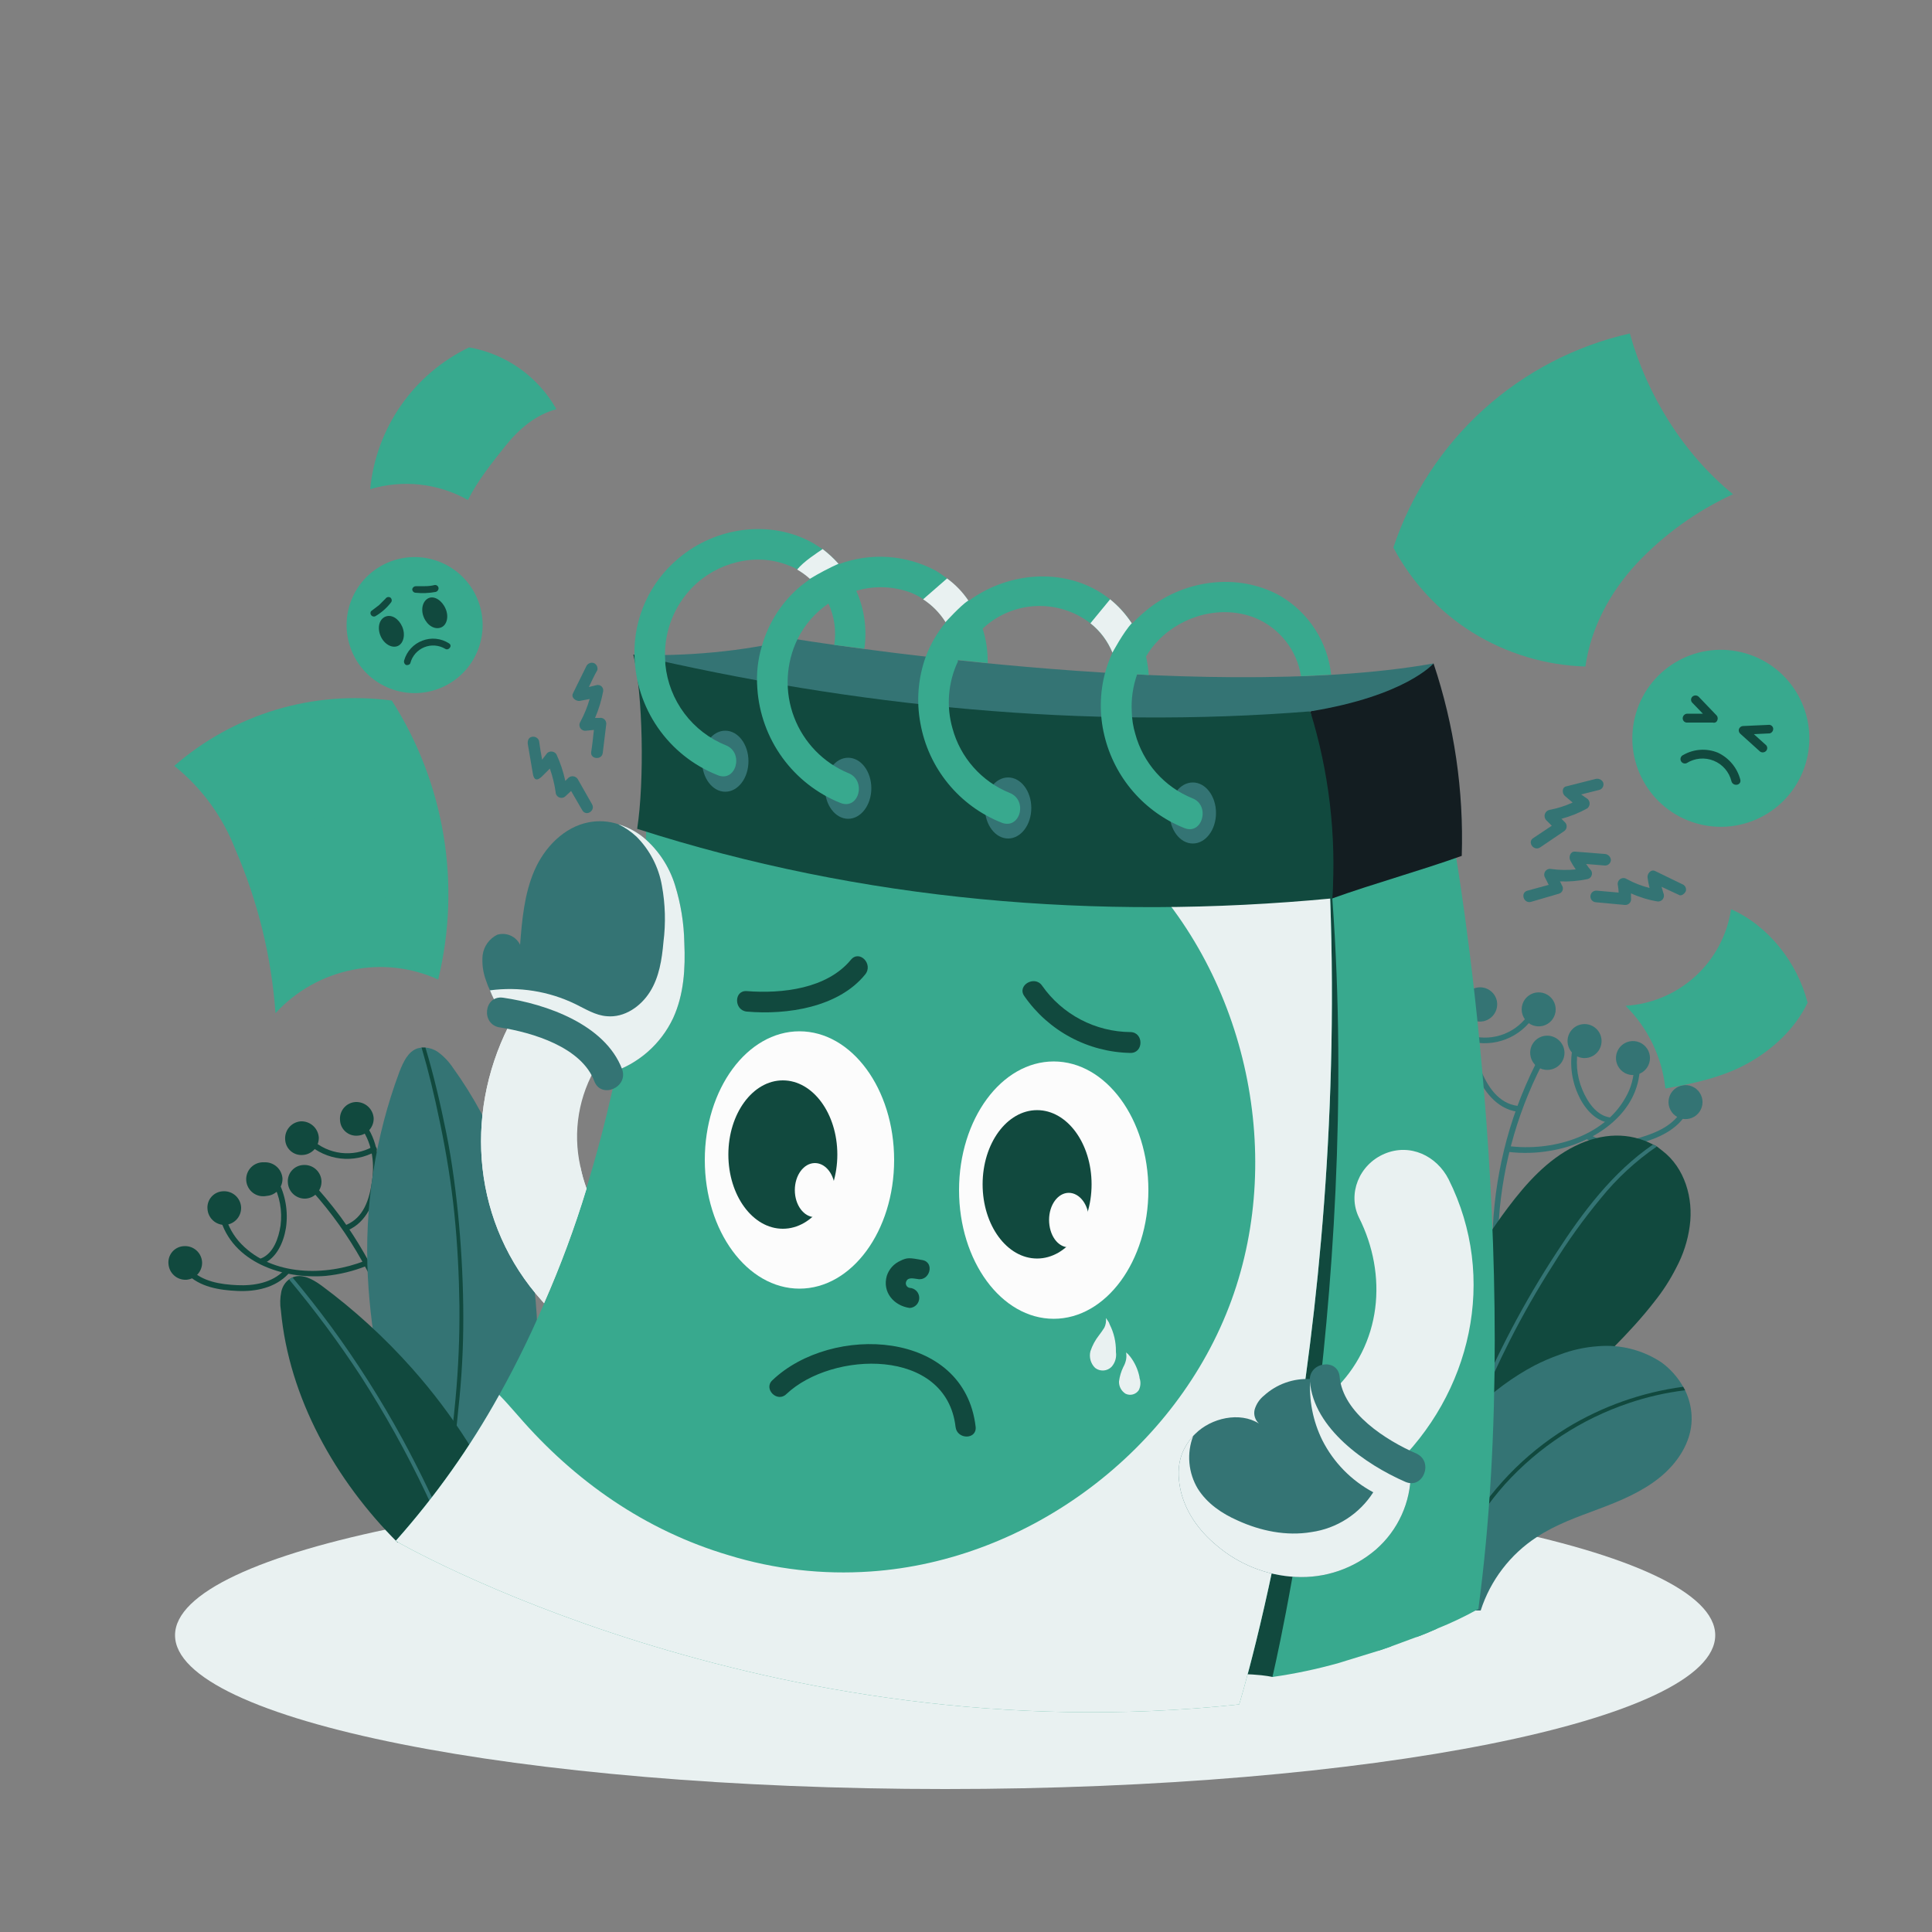 <svg width="180" height="180" viewBox="0 0 180 180" fill="none" xmlns="http://www.w3.org/2000/svg">
<rect x="0" y="0" width="180" height="180" fill="#808080" stroke="none"/>
<path d="M88.056 166.68C127.681 166.68 159.804 160.266 159.804 152.352C159.804 144.439 127.681 138.024 88.056 138.024C48.431 138.024 16.308 144.439 16.308 152.352C16.308 160.266 48.431 166.68 88.056 166.68Z" fill="#E9F1F1"/>
<path d="M141.696 102.204C142.275 100.752 142.936 99.334 143.676 97.956C143.856 97.668 144.288 97.956 144.144 98.28C141.546 103.017 140.011 108.262 139.644 113.652C139.554 115.187 139.554 116.726 139.644 118.26C139.644 118.584 139.14 118.692 139.104 118.368C138.786 112.856 139.671 107.341 141.696 102.204Z" fill="#347474"/>
<path d="M140.544 106.776C144.468 107.28 149.328 105.984 151.416 102.312C151.961 101.398 152.247 100.353 152.244 99.288C152.244 98.964 152.784 99 152.784 99.324C152.748 103.788 148.428 106.56 144.468 107.208C143.161 107.441 141.826 107.478 140.508 107.316C140.148 107.244 140.184 106.74 140.544 106.776Z" fill="#347474"/>
<path d="M137.304 94.105C137.448 93.781 137.952 93.96 137.808 94.284C137.016 95.977 137.232 97.885 137.916 99.576C138.6 101.268 139.608 102.78 141.372 103.032C141.732 103.104 141.696 103.644 141.336 103.572C139.428 103.284 138.204 101.628 137.484 99.936C136.764 98.245 136.44 95.977 137.304 94.105Z" fill="#347474"/>
<path d="M137.124 96.517C138.128 96.776 139.188 96.71 140.152 96.329C141.116 95.947 141.934 95.269 142.488 94.393C142.668 94.105 143.1 94.393 142.92 94.681C142.297 95.65 141.384 96.399 140.311 96.819C139.238 97.239 138.06 97.31 136.944 97.021C136.62 96.949 136.8 96.445 137.124 96.517Z" fill="#347474"/>
<path d="M146.592 97.272C146.664 96.948 147.168 97.128 147.096 97.452C146.768 98.808 146.882 100.234 147.42 101.52C147.888 102.636 148.716 103.932 150.012 104.112C150.336 104.148 150.3 104.688 149.976 104.616C148.536 104.436 147.528 103.14 146.988 101.88C146.355 100.429 146.216 98.81 146.592 97.272Z" fill="#347474"/>
<path d="M148.176 105.733C149.58 106.597 151.272 106.453 152.82 105.985C154.368 105.517 155.952 104.833 156.744 103.357C156.888 103.069 157.32 103.357 157.176 103.645C156.312 105.229 154.548 106.021 152.892 106.489C151.236 106.957 149.4 107.101 147.888 106.165C147.564 105.985 147.888 105.553 148.176 105.733Z" fill="#347474"/>
<path d="M155.484 102.996C155.546 103.302 155.697 103.583 155.919 103.803C156.14 104.023 156.421 104.174 156.728 104.234C157.034 104.295 157.351 104.264 157.64 104.145C157.929 104.026 158.176 103.824 158.35 103.565C158.525 103.306 158.619 103.001 158.62 102.689C158.622 102.377 158.531 102.071 158.359 101.81C158.188 101.549 157.943 101.345 157.655 101.223C157.368 101.101 157.051 101.066 156.744 101.124C156.538 101.163 156.341 101.242 156.166 101.357C155.99 101.473 155.839 101.622 155.722 101.796C155.605 101.97 155.524 102.166 155.483 102.372C155.442 102.578 155.442 102.79 155.484 102.996Z" fill="#347474"/>
<path d="M150.588 98.892C150.65 99.198 150.801 99.479 151.023 99.7C151.244 99.92 151.525 100.07 151.832 100.131C152.138 100.192 152.455 100.161 152.744 100.042C153.033 99.922 153.28 99.721 153.454 99.462C153.629 99.203 153.723 98.898 153.724 98.585C153.726 98.273 153.635 97.967 153.464 97.707C153.292 97.446 153.047 97.241 152.759 97.119C152.472 96.997 152.155 96.963 151.848 97.02C151.642 97.059 151.445 97.138 151.27 97.254C151.094 97.369 150.943 97.519 150.826 97.693C150.709 97.867 150.628 98.063 150.587 98.269C150.546 98.475 150.546 98.687 150.588 98.892Z" fill="#347474"/>
<path d="M147.953 98.545C148.81 98.366 149.359 97.527 149.18 96.67C149.001 95.814 148.162 95.265 147.305 95.444C146.449 95.623 145.9 96.462 146.079 97.318C146.258 98.174 147.097 98.724 147.953 98.545Z" fill="#347474"/>
<path d="M142.596 98.389C142.635 98.595 142.714 98.792 142.83 98.967C142.945 99.143 143.094 99.293 143.268 99.411C143.443 99.528 143.638 99.609 143.844 99.65C144.05 99.691 144.262 99.691 144.468 99.649C144.674 99.61 144.871 99.531 145.046 99.415C145.222 99.3 145.373 99.151 145.49 98.977C145.607 98.802 145.688 98.606 145.729 98.401C145.77 98.195 145.77 97.983 145.728 97.777C145.641 97.365 145.397 97.002 145.047 96.767C144.698 96.532 144.271 96.442 143.856 96.517C143.65 96.556 143.453 96.635 143.278 96.75C143.102 96.866 142.952 97.015 142.834 97.189C142.717 97.363 142.636 97.559 142.595 97.765C142.554 97.971 142.554 98.183 142.596 98.389Z" fill="#347474"/>
<path d="M141.804 94.356C141.866 94.662 142.017 94.943 142.239 95.163C142.46 95.384 142.741 95.534 143.048 95.595C143.354 95.656 143.672 95.624 143.96 95.505C144.249 95.386 144.496 95.185 144.67 94.925C144.845 94.666 144.939 94.362 144.94 94.049C144.942 93.737 144.851 93.431 144.68 93.17C144.508 92.909 144.263 92.705 143.976 92.583C143.688 92.461 143.371 92.427 143.064 92.484C142.858 92.523 142.661 92.602 142.486 92.718C142.31 92.833 142.16 92.982 142.042 93.157C141.925 93.331 141.844 93.526 141.803 93.733C141.762 93.938 141.762 94.15 141.804 94.356Z" fill="#347474"/>
<path d="M136.332 93.888C136.371 94.094 136.45 94.291 136.566 94.466C136.681 94.642 136.83 94.792 137.004 94.91C137.179 95.027 137.374 95.108 137.58 95.149C137.786 95.19 137.998 95.19 138.204 95.148C138.616 95.061 138.978 94.817 139.214 94.467C139.449 94.118 139.539 93.691 139.464 93.276C139.383 92.861 139.14 92.495 138.789 92.258C138.438 92.022 138.007 91.935 137.592 92.016C137.177 92.097 136.811 92.34 136.574 92.691C136.338 93.042 136.251 93.473 136.332 93.888Z" fill="#347474"/>
<path d="M156.168 118.117C155.607 119.228 154.931 120.278 154.152 121.249C149.508 127.261 142.596 131.761 139.068 138.493L130.32 136.405C131.731 127.747 135.214 119.558 140.472 112.537C142.2 110.233 144.18 108.037 146.736 106.777C149.292 105.517 151.812 105.481 154.008 106.633L154.368 106.813L154.872 107.209C156.96 108.793 157.788 111.637 157.428 114.229C157.245 115.59 156.818 116.907 156.168 118.117Z" fill="#11493E"/>
<path d="M154.368 106.813C152.404 108.16 150.646 109.785 149.148 111.637C147.516 113.605 146.024 115.687 144.684 117.865C143.223 120.148 141.877 122.503 140.652 124.921C138.578 129.012 136.832 133.261 135.432 137.629L135.072 137.557C135.768 135.421 136.524 133.333 137.34 131.293C139.427 126.2 141.995 121.318 145.008 116.713C147.456 112.933 150.264 109.189 154.008 106.633L154.368 106.813Z" fill="#347474"/>
<path d="M157.608 132.264C157.572 134.388 156.276 136.332 154.62 137.664C152.964 138.996 150.984 139.824 148.968 140.58C146.952 141.336 144.972 142.02 143.172 143.208C140.7 144.823 138.857 147.237 137.952 150.048H130.284V149.976C129.852 145.512 131.292 140.58 133.416 136.62C135.618 132.629 138.932 129.365 142.956 127.224C143.713 126.836 144.494 126.499 145.296 126.216C146.45 125.774 147.663 125.507 148.896 125.424C150.979 125.244 153.06 125.777 154.8 126.936C155.626 127.539 156.314 128.313 156.816 129.204L156.996 129.528C157.41 130.38 157.62 131.317 157.608 132.264Z" fill="#347474"/>
<path d="M156.996 129.528C155.22 129.744 153.471 130.142 151.776 130.716C147.34 132.204 143.36 134.807 140.22 138.276C137.231 141.639 135.106 145.68 134.028 150.048H133.668C134.26 147.551 135.206 145.151 136.476 142.92C138.745 138.883 142.003 135.489 145.944 133.056C149.261 131.03 152.963 129.718 156.816 129.204L156.996 129.528Z" fill="#11493E"/>
<path d="M31.752 113.401C30.838 112.168 29.852 110.99 28.8 109.873C28.548 109.621 28.224 110.017 28.44 110.269C32.087 114.136 34.84 118.757 36.504 123.805C36.992 125.23 37.389 126.685 37.692 128.161C37.728 128.485 38.268 128.449 38.196 128.125C37.136 122.809 34.938 117.786 31.752 113.401Z" fill="#11493E"/>
<path d="M33.984 117.468C30.348 118.908 25.416 118.908 22.5 115.92C21.773 115.178 21.252 114.26 20.988 113.256C20.916 112.932 20.412 113.076 20.484 113.4C21.6 117.648 26.424 119.196 30.348 118.872C31.657 118.739 32.942 118.424 34.164 117.936C34.452 117.828 34.272 117.324 33.984 117.468Z" fill="#11493E"/>
<path d="M33.912 104.581C33.696 104.329 33.264 104.617 33.48 104.869C34.632 106.309 34.92 108.181 34.668 109.981C34.416 111.781 33.876 113.437 32.256 114.121C31.932 114.265 32.112 114.733 32.4 114.625C34.164 113.869 34.92 111.961 35.172 110.197C35.424 108.433 35.208 106.165 33.912 104.581Z" fill="#11493E"/>
<path d="M34.704 106.848C33.808 107.338 32.782 107.535 31.768 107.412C30.755 107.289 29.805 106.853 29.052 106.164C28.8 105.948 28.476 106.344 28.692 106.56C29.535 107.324 30.596 107.805 31.726 107.934C32.856 108.063 33.999 107.834 34.992 107.28C35.28 107.1 34.992 106.668 34.704 106.848Z" fill="#11493E"/>
<path d="M25.848 109.908C25.704 109.62 25.272 109.908 25.416 110.232C26.066 111.444 26.317 112.83 26.136 114.192C25.956 115.344 25.488 116.784 24.3 117.252C23.976 117.396 24.156 117.9 24.48 117.756C25.776 117.216 26.424 115.74 26.64 114.408C26.869 112.862 26.591 111.284 25.848 109.908Z" fill="#11493E"/>
<path d="M26.46 118.368C25.344 119.52 23.652 119.808 22.104 119.736C20.556 119.664 18.828 119.412 17.712 118.224C17.496 117.972 17.136 118.368 17.352 118.62C18.576 119.916 20.448 120.204 22.14 120.276C23.832 120.348 25.632 119.988 26.856 118.692C27.072 118.476 26.676 118.116 26.46 118.368Z" fill="#11493E"/>
<path d="M18.828 117.577C18.848 117.991 18.704 118.396 18.428 118.706C18.152 119.016 17.766 119.205 17.352 119.233C16.938 119.252 16.532 119.109 16.223 118.833C15.913 118.557 15.724 118.17 15.696 117.757C15.676 117.552 15.698 117.346 15.761 117.15C15.823 116.955 15.925 116.774 16.06 116.619C16.195 116.464 16.36 116.338 16.545 116.249C16.73 116.16 16.931 116.109 17.136 116.101C17.344 116.086 17.553 116.113 17.751 116.179C17.949 116.245 18.131 116.35 18.289 116.487C18.446 116.624 18.575 116.791 18.667 116.978C18.76 117.165 18.814 117.368 18.828 117.577Z" fill="#11493E"/>
<path d="M22.464 112.464C22.484 112.879 22.34 113.284 22.064 113.594C21.788 113.903 21.402 114.092 20.988 114.12C20.574 114.14 20.168 113.997 19.858 113.721C19.549 113.445 19.36 113.058 19.332 112.644C19.312 112.44 19.334 112.234 19.397 112.038C19.459 111.842 19.561 111.662 19.696 111.507C19.831 111.352 19.996 111.226 20.181 111.137C20.366 111.048 20.567 110.997 20.772 110.988C20.98 110.974 21.189 111 21.387 111.067C21.585 111.133 21.767 111.238 21.925 111.375C22.082 111.512 22.21 111.679 22.303 111.866C22.395 112.053 22.45 112.256 22.464 112.464Z" fill="#11493E"/>
<path d="M26.316 109.765C26.336 110.179 26.192 110.584 25.916 110.894C25.64 111.204 25.254 111.393 24.84 111.421C24.619 111.466 24.39 111.464 24.17 111.414C23.95 111.364 23.742 111.267 23.562 111.131C23.383 110.994 23.234 110.821 23.127 110.622C23.019 110.423 22.956 110.204 22.94 109.978C22.924 109.753 22.957 109.527 23.036 109.315C23.115 109.103 23.239 108.911 23.398 108.751C23.558 108.591 23.75 108.467 23.961 108.387C24.172 108.307 24.398 108.274 24.624 108.289C25.042 108.268 25.452 108.411 25.767 108.686C26.083 108.961 26.279 109.348 26.316 109.765Z" fill="#11493E"/>
<path d="M29.952 110.016C29.972 110.43 29.828 110.836 29.552 111.146C29.276 111.455 28.89 111.644 28.476 111.672C28.062 111.692 27.656 111.548 27.346 111.272C27.037 110.996 26.848 110.61 26.82 110.196C26.8 109.992 26.822 109.785 26.885 109.59C26.948 109.394 27.049 109.213 27.184 109.059C27.319 108.904 27.484 108.778 27.669 108.689C27.854 108.599 28.055 108.549 28.26 108.54C28.468 108.525 28.677 108.552 28.875 108.618C29.073 108.685 29.256 108.789 29.413 108.926C29.57 109.064 29.698 109.23 29.791 109.417C29.884 109.604 29.938 109.808 29.952 110.016Z" fill="#11493E"/>
<path d="M29.7 105.949C29.72 106.363 29.576 106.768 29.3 107.078C29.024 107.388 28.638 107.577 28.224 107.605C28.02 107.624 27.813 107.602 27.618 107.54C27.422 107.477 27.241 107.375 27.086 107.241C26.931 107.106 26.806 106.941 26.716 106.756C26.627 106.571 26.577 106.37 26.568 106.165C26.538 105.75 26.672 105.34 26.942 105.024C27.211 104.707 27.594 104.509 28.008 104.473C28.426 104.452 28.836 104.595 29.151 104.87C29.467 105.145 29.663 105.532 29.7 105.949Z" fill="#11493E"/>
<path d="M34.812 104.149C34.832 104.563 34.688 104.969 34.412 105.278C34.136 105.588 33.75 105.777 33.336 105.805C33.132 105.825 32.925 105.802 32.73 105.74C32.534 105.677 32.353 105.575 32.199 105.441C32.044 105.306 31.918 105.141 31.828 104.956C31.739 104.771 31.689 104.57 31.68 104.365C31.66 104.159 31.682 103.95 31.744 103.753C31.807 103.555 31.908 103.372 32.042 103.214C32.176 103.056 32.341 102.927 32.526 102.834C32.711 102.741 32.913 102.686 33.12 102.673C33.538 102.653 33.948 102.795 34.263 103.07C34.579 103.345 34.775 103.732 34.812 104.149Z" fill="#11493E"/>
<path d="M49.212 137.233L37.548 135.469C35.676 130.157 34.572 124.605 34.272 118.981C33.935 112.462 34.94 105.943 37.224 99.829C37.584 98.929 38.016 97.957 38.916 97.669L39.276 97.597H39.636C40.064 97.631 40.474 97.78 40.824 98.029C41.359 98.426 41.822 98.913 42.192 99.469C46.044 104.797 48.42 111.133 49.464 117.613C50.508 124.093 50.184 130.717 49.212 137.233Z" fill="#347474"/>
<path d="M41.724 136.117C42.048 134.173 42.264 132.229 42.444 130.285C42.708 127.425 42.829 124.553 42.804 121.681C42.768 118.837 42.624 115.957 42.336 113.113C42.048 110.269 41.58 107.425 41.004 104.653C40.428 101.881 39.96 99.937 39.276 97.597H39.636C40.428 100.225 41.04 102.889 41.58 105.553C42.12 108.217 42.516 111.241 42.768 114.085C43.02 116.929 43.164 119.845 43.164 122.761C43.17 125.623 43.013 128.484 42.696 131.329C42.552 132.949 42.336 134.569 42.084 136.153L41.724 136.117Z" fill="#11493E"/>
<path d="M47.628 142.057L37.044 143.713C31.248 137.917 26.928 130.249 26.172 122.113C26.076 121.527 26.088 120.929 26.208 120.349C26.302 119.89 26.557 119.481 26.928 119.197L27.252 119.017C28.152 118.621 29.16 119.197 29.952 119.773C33.018 122.043 35.841 124.625 38.376 127.477C42.228 131.805 45.352 136.728 47.628 142.057Z" fill="#11493E"/>
<path d="M41.796 142.957L41.436 143.029C40.86 141.697 40.284 140.401 39.672 139.105C37.89 135.355 35.87 131.724 33.624 128.233C31.57 125.092 29.335 122.075 26.928 119.197L27.252 119.017C28.476 120.481 29.664 121.993 30.816 123.553C33.265 126.893 35.49 130.393 37.476 134.029C39.06 136.945 40.5 139.933 41.796 142.957Z" fill="#347474"/>
<path d="M147.708 62.1C148.212 58.5 150.012 55.152 152.496 52.488C155.042 49.785 158.086 47.597 161.46 46.044C156.852 42.3 153.432 36.792 151.848 31.068C146.771 32.218 142.076 34.658 138.217 38.151C134.357 41.645 131.464 46.074 129.816 51.012C131.534 54.257 134.08 56.99 137.196 58.932C140.362 60.891 143.987 61.984 147.708 62.1Z" fill="#38A98E"/>
<path d="M153.36 47.233C149.122 44.636 145.626 40.991 143.208 36.649C143.16 36.563 143.08 36.499 142.986 36.472C142.891 36.445 142.79 36.457 142.704 36.505C142.618 36.552 142.555 36.632 142.528 36.727C142.501 36.821 142.512 36.923 142.56 37.009C145.047 41.461 148.643 45.194 153 47.845C153.396 48.097 153.756 47.485 153.36 47.233Z" fill="#38A98E"/>
<path d="M150.732 50.005C146.429 47.253 142.858 43.497 140.328 39.06C140.076 38.664 139.464 39.025 139.716 39.42C142.313 43.958 145.969 47.799 150.372 50.617C150.768 50.868 151.128 50.257 150.732 50.005Z" fill="#38A98E"/>
<path d="M148.248 53.208C143.732 50.319 139.919 46.457 137.088 41.904C136.836 41.508 136.188 41.868 136.44 42.264C139.368 46.914 143.275 50.87 147.888 53.856C148.284 54.108 148.644 53.46 148.248 53.208Z" fill="#38A98E"/>
<path d="M145.62 56.485C140.919 54.087 136.961 50.452 134.172 45.973C133.956 45.577 133.308 45.937 133.56 46.333C136.411 50.925 140.455 54.657 145.26 57.133C145.692 57.313 146.052 56.701 145.62 56.485Z" fill="#38A98E"/>
<path d="M151.128 41.004C149.518 39.324 148.214 37.374 147.276 35.244C147.096 34.848 146.484 35.208 146.664 35.64C147.64 37.799 148.966 39.782 150.588 41.508C150.912 41.832 151.416 41.328 151.128 41.004Z" fill="#38A98E"/>
<path d="M25.668 94.393C27.568 92.323 30.077 90.911 32.832 90.361C35.524 89.805 38.323 90.121 40.824 91.261C41.895 86.861 42.065 82.29 41.322 77.823C40.58 73.356 38.941 69.085 36.504 65.269C32.887 64.784 29.209 65.076 25.714 66.125C22.219 67.174 18.988 68.956 16.236 71.353C18.784 73.398 20.746 76.081 21.924 79.129C24.024 83.969 25.29 89.13 25.668 94.393Z" fill="#38A98E"/>
<path d="M37.98 71.892C32.755 71.712 27.542 72.505 22.608 74.232C22.14 74.412 22.32 75.168 22.788 74.988C27.664 73.277 32.815 72.483 37.98 72.648C38.448 72.684 38.484 71.892 37.98 71.892Z" fill="#38A98E"/>
<path d="M38.268 75.781C33.48 75.061 28.728 76.321 24.156 77.581C23.688 77.725 23.868 78.481 24.336 78.337C28.872 77.113 33.516 75.853 38.232 76.573C38.736 76.645 38.736 75.853 38.268 75.781Z" fill="#38A98E"/>
<path d="M39.024 79.668C34.441 79.387 29.846 79.986 25.488 81.432C25.02 81.576 25.2 82.332 25.668 82.188C29.968 80.757 34.5 80.158 39.024 80.424C39.528 80.46 39.528 79.668 39.024 79.668Z" fill="#38A98E"/>
<path d="M38.484 83.484C34.526 83.554 30.593 84.135 26.784 85.212C26.701 85.251 26.633 85.316 26.593 85.399C26.552 85.481 26.542 85.575 26.563 85.664C26.584 85.754 26.636 85.833 26.709 85.888C26.782 85.944 26.872 85.972 26.964 85.968C30.713 84.901 34.586 84.332 38.484 84.276C38.952 84.24 38.988 83.484 38.484 83.484Z" fill="#38A98E"/>
<path d="M31.032 69.12C27.736 69.688 24.478 70.457 21.276 71.424C21.218 71.426 21.16 71.442 21.108 71.469C21.057 71.496 21.011 71.534 20.976 71.581C20.941 71.627 20.916 71.681 20.904 71.738C20.892 71.795 20.893 71.855 20.906 71.912C20.92 71.968 20.946 72.022 20.983 72.067C21.019 72.113 21.065 72.15 21.118 72.175C21.17 72.201 21.228 72.215 21.286 72.216C21.345 72.216 21.403 72.204 21.456 72.18C24.654 71.208 27.913 70.45 31.212 69.912C31.716 69.804 31.536 69.048 31.032 69.12Z" fill="#38A98E"/>
<path d="M43.596 46.584C42.224 45.812 40.71 45.325 39.145 45.151C37.58 44.978 35.996 45.123 34.488 45.576C34.759 42.768 35.75 40.076 37.364 37.762C38.978 35.448 41.162 33.589 43.704 32.364C45.401 32.664 47.011 33.335 48.418 34.331C49.825 35.327 50.994 36.623 51.84 38.124C49.932 38.628 48.348 39.96 47.088 41.544C45.828 43.128 44.496 44.784 43.596 46.584Z" fill="#38A98E"/>
<path d="M168.408 93.42C167.256 95.832 165.168 97.776 162.828 99.072C160.488 100.368 157.824 100.944 155.16 101.412C154.845 98.495 153.536 95.774 151.452 93.708C153.874 93.561 156.171 92.587 157.96 90.949C159.749 89.311 160.921 87.107 161.28 84.708C164.772 86.256 167.472 89.712 168.408 93.42Z" fill="#38A98E"/>
<path d="M118.548 156.24C118.548 156.24 116.172 155.628 110.952 156.24L118.548 79.776L130.032 78.912L127.656 150.228L118.548 156.24Z" fill="#11493E"/>
<path d="M137.736 149.904C136.493 150.599 135.206 151.212 133.884 151.74C133.308 151.992 132.66 152.28 131.94 152.532L129.6 153.396L128.448 153.792L124.704 154.944C122.683 155.512 120.626 155.945 118.548 156.24C118.548 156.24 126.9 121.32 124.128 83.7L131.328 78.912L135.54 79.128C135.54 79.128 142.164 116.892 137.736 149.904Z" fill="#38A98E"/>
<path d="M115.452 158.796C71.208 163.548 36.864 143.568 36.864 143.568C40.572 139.402 43.808 134.839 46.512 129.96C60.66 104.616 60.228 75.276 60.228 75.276L105.66 79.704L123.84 81.504C125.82 125.244 115.452 158.796 115.452 158.796Z" fill="#38A98E"/>
<path d="M103.968 125.892V125.964C104.005 126.207 103.989 126.455 103.921 126.692C103.853 126.928 103.733 127.146 103.572 127.332C103.374 127.54 103.105 127.666 102.819 127.686C102.533 127.706 102.249 127.618 102.024 127.44C101.824 127.242 101.678 126.995 101.602 126.723C101.527 126.452 101.523 126.165 101.592 125.892C101.769 125.358 102.037 124.859 102.384 124.416C102.564 124.184 102.732 123.944 102.888 123.696C103.025 123.417 103.075 123.104 103.032 122.796L103.212 123.048C103.293 123.156 103.354 123.278 103.392 123.408C103.781 124.178 103.978 125.03 103.968 125.892Z" fill="#E9F1F1"/>
<path d="M106.164 128.304V128.376C106.232 128.562 106.261 128.761 106.248 128.959C106.236 129.158 106.183 129.351 106.092 129.528C105.96 129.719 105.765 129.857 105.54 129.917C105.315 129.976 105.077 129.953 104.868 129.852C104.673 129.731 104.514 129.561 104.406 129.358C104.299 129.156 104.247 128.929 104.256 128.7C104.316 128.238 104.45 127.788 104.652 127.368C104.767 127.165 104.852 126.947 104.904 126.72C104.958 126.471 104.958 126.213 104.904 125.964C104.904 126.036 105.048 126.108 105.084 126.144L105.3 126.396C105.731 126.957 106.026 127.61 106.164 128.304Z" fill="#E9F1F1"/>
<g style="mix-blend-mode:multiply">
<path d="M115.452 158.796C71.208 163.548 36.864 143.568 36.864 143.568C40.572 139.402 43.808 134.838 46.512 129.96C47.088 130.536 47.664 131.22 48.276 131.904C53.532 137.988 60.12 142.596 67.896 144.9C72.17 146.211 76.648 146.724 81.108 146.412C95.904 145.404 109.656 135.072 114.732 121.14C119.808 107.208 115.956 90.432 105.3 80.136L105.66 79.704L123.84 81.504C125.82 125.244 115.452 158.796 115.452 158.796Z" fill="#E9F1F1"/>
</g>
<path d="M122.076 66.276C125.82 65.305 130.248 63.828 133.56 61.812C135.492 67.585 136.382 73.656 136.188 79.74C132.264 81.144 128.052 82.296 124.128 83.701C124.416 77.904 123.12 72.001 122.076 66.276Z" fill="#131D21"/>
<path d="M59.004 60.985C63.54 61.201 69.516 60.697 73.908 59.509C73.908 59.509 111.6 65.701 133.56 61.813C133.56 61.813 130.968 64.837 122.076 66.277C122.076 66.277 102.672 70.669 84.852 67.249C67.032 63.829 59.004 60.985 59.004 60.985Z" fill="#347474"/>
<path d="M124.128 83.7C102.204 85.788 80.316 83.952 59.364 77.22C60.048 72.756 59.904 64.656 59.004 60.984C79.56 65.808 101.052 67.968 122.076 66.276C123.82 71.91 124.516 77.816 124.128 83.7Z" fill="#11493E"/>
<path d="M67.572 73.764C68.765 73.764 69.732 72.491 69.732 70.92C69.732 69.35 68.765 68.076 67.572 68.076C66.379 68.076 65.412 69.35 65.412 70.92C65.412 72.491 66.379 73.764 67.572 73.764Z" fill="#347474"/>
<path d="M79.02 76.285C80.213 76.285 81.18 75.011 81.18 73.441C81.18 71.87 80.213 70.597 79.02 70.597C77.827 70.597 76.86 71.87 76.86 73.441C76.86 75.011 77.827 76.285 79.02 76.285Z" fill="#347474"/>
<path d="M93.924 78.121C95.117 78.121 96.084 76.847 96.084 75.277C96.084 73.706 95.117 72.433 93.924 72.433C92.731 72.433 91.764 73.706 91.764 75.277C91.764 76.847 92.731 78.121 93.924 78.121Z" fill="#347474"/>
<path d="M111.132 78.588C112.325 78.588 113.292 77.315 113.292 75.744C113.292 74.174 112.325 72.9 111.132 72.9C109.939 72.9 108.972 74.174 108.972 75.744C108.972 77.315 109.939 78.588 111.132 78.588Z" fill="#347474"/>
<g style="mix-blend-mode:multiply">
<path d="M133.884 151.74C133.308 151.992 132.66 152.28 131.94 152.532C132.986 149.337 133.627 146.023 133.848 142.668C133.848 145.692 133.884 148.716 133.884 151.74Z" fill="#38A98E"/>
</g>
<g style="mix-blend-mode:multiply">
<path d="M130.428 148.32C130.24 150.025 129.963 151.72 129.6 153.396L128.448 153.792C129.252 152.024 129.914 150.194 130.428 148.32Z" fill="#38A98E"/>
</g>
<path d="M124.02 62.856L121.212 63C121.025 61.803 120.533 60.673 119.782 59.721C119.032 58.769 118.049 58.026 116.928 57.564C113.832 56.34 110.196 57.312 107.928 59.652C107.482 60.106 107.095 60.614 106.776 61.164C106.9 61.734 106.985 62.311 107.028 62.892L105.948 62.82C105.55 63.94 105.379 65.126 105.444 66.312C105.461 67.008 105.57 67.698 105.768 68.364C106.132 69.71 106.803 70.952 107.727 71.995C108.651 73.038 109.804 73.853 111.096 74.376C112.788 75.024 112.032 77.832 110.34 77.148C108.496 76.411 106.857 75.242 105.56 73.738C104.263 72.234 103.346 70.441 102.888 68.508C102.425 66.589 102.45 64.584 102.96 62.676C103.134 62.034 103.363 61.408 103.644 60.804C103.207 59.731 102.5 58.789 101.592 58.068C100.132 56.943 98.318 56.375 96.477 56.467C94.636 56.559 92.888 57.306 91.548 58.572C91.884 59.606 92.042 60.69 92.016 61.776L89.244 61.488V61.632C88.328 63.579 88.149 65.792 88.74 67.86C89.104 69.206 89.775 70.448 90.699 71.491C91.623 72.534 92.776 73.349 94.068 73.872C95.796 74.556 95.04 77.328 93.312 76.644C91.368 75.874 89.653 74.619 88.331 73C87.007 71.381 86.12 69.451 85.752 67.392C85.361 65.309 85.535 63.158 86.256 61.164C86.697 59.999 87.33 58.916 88.128 57.96C87.595 57.109 86.882 56.384 86.04 55.836C85.676 55.597 85.29 55.392 84.888 55.224C83.249 54.609 81.454 54.545 79.776 55.044C80.532 56.737 80.794 58.609 80.532 60.444L77.724 60.084C77.929 58.775 77.741 57.435 77.184 56.232C75.953 57.068 74.96 58.209 74.304 59.544C73.757 60.671 73.447 61.897 73.392 63.147C73.336 64.398 73.537 65.647 73.983 66.817C74.428 67.987 75.107 69.053 75.98 69.951C76.852 70.849 77.899 71.558 79.056 72.036C80.748 72.72 80.028 75.492 78.3 74.808C76.138 73.94 74.265 72.48 72.896 70.595C71.527 68.71 70.717 66.477 70.56 64.152C70.452 62.805 70.598 61.45 70.992 60.156C71.614 57.973 72.881 56.028 74.628 54.576L75.492 53.928C75.127 53.6 74.728 53.311 74.304 53.064C74.03 52.904 73.74 52.772 73.44 52.668C70.38 51.444 66.744 52.416 64.476 54.756C62.848 56.434 61.944 58.683 61.956 61.02C61.956 61.344 61.992 61.632 61.992 61.92C62.156 63.572 62.77 65.146 63.766 66.473C64.763 67.799 66.104 68.827 67.644 69.444C69.336 70.128 68.58 72.936 66.852 72.216C64.601 71.322 62.666 69.782 61.288 67.789C59.911 65.797 59.154 63.442 59.112 61.02C59.074 59.308 59.424 57.609 60.135 56.051C60.845 54.493 61.898 53.115 63.216 52.02C66.636 49.104 71.784 48.348 75.78 50.616L76.68 51.192C77.214 51.601 77.708 52.059 78.156 52.56C79.62 52.016 81.182 51.789 82.74 51.895C84.298 52 85.815 52.436 87.192 53.172C88.383 53.902 89.423 54.856 90.252 55.98C93.672 53.46 98.46 52.884 102.204 55.008C103.524 55.768 104.647 56.829 105.48 58.104C105.862 57.693 106.271 57.309 106.704 56.952C110.124 54.036 115.272 53.28 119.268 55.512C120.579 56.28 121.692 57.344 122.517 58.62C123.342 59.895 123.857 61.346 124.02 62.856Z" fill="#38A98E"/>
<g style="mix-blend-mode:multiply">
<path d="M78.12 52.524C77.205 52.939 76.315 53.407 75.456 53.928C75.091 53.6 74.692 53.311 74.268 53.064C74.88 52.308 76.068 51.552 76.644 51.156C77.178 51.565 77.672 52.023 78.12 52.524Z" fill="#E9F1F1"/>
</g>
<g style="mix-blend-mode:multiply">
<path d="M90.216 55.945C89.496 56.413 88.092 57.961 88.092 57.961C87.559 57.109 86.846 56.384 86.004 55.837L88.236 53.893C89.01 54.456 89.68 55.151 90.216 55.945Z" fill="#E9F1F1"/>
</g>
<g style="mix-blend-mode:multiply">
<path d="M105.444 58.068C104.688 58.86 103.644 60.804 103.644 60.804C103.207 59.73 102.5 58.788 101.592 58.068L103.428 55.836C104.21 56.472 104.89 57.225 105.444 58.068Z" fill="#E9F1F1"/>
</g>
<path d="M90.9 132.948C89.856 123.84 77.472 123.336 71.964 128.592C71.1 129.384 72.396 130.716 73.26 129.888C77.508 125.856 88.164 125.496 89.028 132.948C89.172 134.136 91.008 134.136 90.9 132.948Z" fill="#11493E"/>
<path d="M85.464 119.16C86.616 119.412 87.12 117.612 85.932 117.396C84.744 117.18 84.528 117.144 83.88 117.468C83.583 117.6 83.317 117.793 83.1 118.035C82.882 118.277 82.719 118.563 82.62 118.872C82.188 120.384 83.268 121.644 84.744 121.86C84.986 121.851 85.215 121.748 85.383 121.574C85.55 121.399 85.644 121.166 85.644 120.924C85.644 120.682 85.55 120.449 85.383 120.275C85.215 120.1 84.986 119.998 84.744 119.988C84.675 119.975 84.611 119.946 84.557 119.902C84.502 119.859 84.459 119.803 84.431 119.739C84.402 119.676 84.39 119.606 84.394 119.537C84.399 119.467 84.42 119.4 84.456 119.34C84.636 118.98 85.14 119.124 85.464 119.16Z" fill="#11493E"/>
<path d="M74.484 120.06C79.355 120.06 83.304 114.693 83.304 108.072C83.304 101.451 79.355 96.084 74.484 96.084C69.613 96.084 65.664 101.451 65.664 108.072C65.664 114.693 69.613 120.06 74.484 120.06Z" fill="#FCFCFC"/>
<path d="M72.936 114.48C75.739 114.48 78.012 111.386 78.012 107.568C78.012 103.751 75.739 100.656 72.936 100.656C70.133 100.656 67.86 103.751 67.86 107.568C67.86 111.386 70.133 114.48 72.936 114.48Z" fill="#11493E"/>
<path d="M75.924 113.4C76.958 113.4 77.796 112.272 77.796 110.88C77.796 109.489 76.958 108.36 75.924 108.36C74.89 108.36 74.052 109.489 74.052 110.88C74.052 112.272 74.89 113.4 75.924 113.4Z" fill="#FCFCFC"/>
<path d="M98.172 122.869C103.043 122.869 106.992 117.501 106.992 110.881C106.992 104.26 103.043 98.893 98.172 98.893C93.301 98.893 89.352 104.26 89.352 110.881C89.352 117.501 93.301 122.869 98.172 122.869Z" fill="#FCFCFC"/>
<path d="M96.624 117.253C99.427 117.253 101.7 114.158 101.7 110.341C101.7 106.523 99.427 103.429 96.624 103.429C93.821 103.429 91.548 106.523 91.548 110.341C91.548 114.158 93.821 117.253 96.624 117.253Z" fill="#11493E"/>
<path d="M101.448 113.653C101.448 115.057 100.62 116.209 99.576 116.209C98.532 116.209 97.74 115.057 97.74 113.653C97.74 112.249 98.568 111.133 99.576 111.133C100.584 111.133 101.448 112.249 101.448 113.653Z" fill="#FCFCFC"/>
<path d="M105.336 96.156C103.717 96.146 102.124 95.748 100.69 94.997C99.256 94.245 98.022 93.162 97.092 91.836C96.408 90.828 94.716 91.8 95.436 92.808C96.549 94.412 98.026 95.728 99.748 96.648C101.469 97.568 103.384 98.066 105.336 98.1C106.56 98.1 106.56 96.192 105.336 96.156Z" fill="#11493E"/>
<path d="M79.272 89.424C77.04 92.124 72.864 92.592 69.588 92.34C68.364 92.232 68.364 94.14 69.588 94.248C73.332 94.572 78.12 93.852 80.604 90.792C81.396 89.82 80.064 88.452 79.272 89.424Z" fill="#11493E"/>
<path d="M134.964 109.873C133.848 107.677 131.364 106.489 128.988 107.497C126.612 108.505 125.532 111.241 126.612 113.437C129.276 118.729 128.808 125.281 124.128 129.673C122.364 131.329 121.752 133.957 123.336 136.009C124.92 138.061 127.908 138.493 129.708 136.801C137.088 129.853 139.572 119.089 134.964 109.873Z" fill="#E9F1F1"/>
<path d="M128.196 144.361C126.124 146.149 123.441 147.065 120.708 146.917C117.989 146.778 115.393 145.74 113.328 143.965C111.672 142.597 110.34 140.725 109.944 138.601C109.548 136.477 110.052 135.037 111.168 133.777L111.348 133.597C112.86 132.085 115.524 131.509 117.288 132.625C117.112 132.464 116.983 132.259 116.913 132.031C116.843 131.803 116.836 131.56 116.892 131.329C117.04 130.818 117.342 130.366 117.756 130.033C118.337 129.501 119.019 129.09 119.76 128.825C120.502 128.559 121.289 128.443 122.076 128.485C122.529 128.513 122.976 128.598 123.408 128.737C124.668 132.373 127.908 135.757 131.436 137.233C131.436 138.583 131.146 139.918 130.587 141.147C130.029 142.377 129.213 143.472 128.196 144.361Z" fill="#347474"/>
<g style="mix-blend-mode:multiply">
<path d="M128.196 144.36C126.124 146.148 123.441 147.064 120.708 146.916C117.989 146.778 115.393 145.74 113.328 143.964C111.672 142.596 110.34 140.724 109.944 138.6C109.548 136.476 110.052 135.036 111.168 133.776C110.861 134.577 110.74 135.438 110.815 136.292C110.89 137.147 111.158 137.973 111.6 138.708C112.464 140.076 113.832 141.012 115.308 141.66C117.432 142.632 119.844 143.136 122.184 142.74C123.354 142.574 124.475 142.156 125.469 141.516C126.463 140.876 127.308 140.029 127.944 139.032C125.897 137.94 124.238 136.243 123.192 134.172C122.324 132.408 121.939 130.446 122.076 128.484C122.529 128.512 122.976 128.597 123.408 128.736C124.668 132.372 127.908 135.756 131.436 137.232C131.436 138.583 131.146 139.918 130.587 141.147C130.029 142.376 129.213 143.472 128.196 144.36Z" fill="#E9F1F1"/>
</g>
<path d="M131.976 135.432C129.168 134.208 125.1 131.652 124.812 128.268C124.632 126.468 121.86 126.9 122.04 128.7C122.4 133.092 127.224 136.44 130.932 138.06C132.588 138.78 133.596 136.188 131.976 135.432Z" fill="#347474"/>
<path d="M55.656 99.216C53.914 102.045 53.346 105.442 54.072 108.684C54.214 109.381 54.406 110.067 54.648 110.736C53.542 114.364 52.22 117.923 50.688 121.392L50.508 121.212C44.064 114.048 43.2 103.968 47.376 95.616L48.384 93.816C49.644 91.728 52.884 91.548 54.72 92.88C56.556 94.212 56.916 97.128 55.656 99.216Z" fill="#E9F1F1"/>
<g style="mix-blend-mode:multiply">
<path d="M54.648 110.736C53.545 114.376 52.222 117.947 50.688 121.428L50.508 121.212C44.064 114.084 43.2 103.968 47.376 95.652C47.761 95.488 48.158 95.355 48.564 95.256C47.67 96.8 47.187 98.548 47.16 100.332C47.141 102.119 47.471 103.892 48.132 105.552C48.436 106.441 48.913 107.261 49.536 107.964C50.127 108.704 50.975 109.193 51.912 109.332C52.295 109.378 52.682 109.347 53.053 109.242C53.424 109.137 53.77 108.96 54.072 108.72C54.209 109.406 54.402 110.081 54.648 110.736Z" fill="#E9F1F1"/>
</g>
<path d="M62.712 94.861C62.146 96.06 61.34 97.129 60.343 98.002C59.345 98.876 58.179 99.534 56.916 99.937C55.548 98.425 53.784 97.201 52.092 96.085C50.4 94.969 48.528 93.961 46.476 93.925C46.15 93.399 45.873 92.845 45.648 92.269C45.506 91.978 45.386 91.677 45.288 91.369C45.002 90.611 44.891 89.799 44.964 88.993C45.017 88.587 45.17 88.2 45.408 87.867C45.647 87.534 45.964 87.265 46.332 87.085C46.739 86.965 47.176 86.993 47.565 87.165C47.954 87.336 48.269 87.639 48.456 88.021C48.636 85.681 48.852 83.269 49.788 81.109C50.724 78.949 52.56 77.041 54.864 76.609C55.776 76.434 56.718 76.496 57.6 76.789C58.451 77.043 59.246 77.458 59.94 78.013C61.333 79.186 62.358 80.736 62.892 82.477C63.432 84.215 63.723 86.021 63.756 87.841C63.864 90.217 63.72 92.665 62.712 94.861Z" fill="#347474"/>
<g style="mix-blend-mode:multiply">
<path d="M62.712 94.86C62.146 96.059 61.34 97.128 60.343 98.002C59.345 98.875 58.179 99.534 56.916 99.936C55.548 98.424 53.784 97.2 52.092 96.084C50.4 94.968 48.528 93.96 46.476 93.924C46.15 93.398 45.873 92.844 45.648 92.268C48.354 91.907 51.107 92.345 53.568 93.528C54.54 93.996 55.476 94.608 56.556 94.68C58.176 94.824 59.688 93.78 60.552 92.412C61.416 91.044 61.668 89.388 61.812 87.768C62.035 86.019 61.986 84.246 61.668 82.512C61.366 80.78 60.536 79.183 59.292 77.94C58.79 77.472 58.22 77.083 57.6 76.788C58.451 77.042 59.246 77.457 59.94 78.012C61.333 79.185 62.358 80.735 62.892 82.476C63.432 84.214 63.723 86.02 63.756 87.84C63.864 90.216 63.72 92.664 62.712 94.86Z" fill="#E9F1F1"/>
</g>
<path d="M46.584 95.725C49.608 96.193 54.18 97.561 55.368 100.729C56.016 102.421 58.572 101.305 57.96 99.613C56.376 95.437 50.868 93.529 46.872 92.953C45.072 92.701 44.784 95.473 46.584 95.725Z" fill="#347474"/>
<path d="M149.364 72.9C149.302 72.77 149.195 72.666 149.063 72.607C148.931 72.547 148.783 72.537 148.644 72.576L145.944 73.26C145.512 73.332 145.512 73.908 145.8 74.16L146.52 74.772C145.83 75.087 145.105 75.316 144.36 75.456C144.258 75.478 144.164 75.526 144.088 75.597C144.011 75.667 143.956 75.757 143.926 75.856C143.896 75.956 143.894 76.062 143.92 76.162C143.946 76.263 143.998 76.355 144.072 76.428L144.576 76.932L142.848 78.084C142.272 78.444 142.884 79.344 143.496 78.948L145.728 77.436C145.797 77.389 145.854 77.326 145.895 77.252C145.936 77.179 145.959 77.097 145.962 77.013C145.966 76.929 145.95 76.846 145.915 76.769C145.881 76.693 145.829 76.625 145.764 76.572L145.476 76.284C146.317 76.061 147.127 75.734 147.888 75.312C147.952 75.261 148.003 75.196 148.04 75.123C148.077 75.05 148.098 74.97 148.101 74.888C148.105 74.807 148.091 74.725 148.06 74.649C148.029 74.573 147.983 74.505 147.924 74.448L147.312 74.016L149.04 73.584C149.173 73.535 149.281 73.436 149.342 73.308C149.402 73.181 149.41 73.034 149.364 72.9Z" fill="#347474"/>
<path d="M49.536 68.653C49.212 68.725 49.14 69.049 49.176 69.337C49.32 70.237 49.5 71.173 49.644 72.073C49.788 72.973 50.292 72.541 50.544 72.289L51.228 71.605C51.48 72.317 51.66 73.053 51.768 73.801C51.769 73.909 51.803 74.014 51.865 74.102C51.927 74.191 52.013 74.259 52.114 74.298C52.215 74.337 52.325 74.344 52.43 74.32C52.535 74.295 52.631 74.24 52.704 74.161L53.208 73.693L54.252 75.493C54.612 76.105 55.512 75.529 55.152 74.917L53.82 72.577C53.774 72.508 53.714 72.45 53.644 72.407C53.573 72.364 53.495 72.336 53.413 72.326C53.331 72.315 53.248 72.323 53.169 72.347C53.09 72.372 53.017 72.414 52.956 72.469L52.668 72.757C52.485 71.901 52.207 71.068 51.84 70.273C51.794 70.204 51.734 70.146 51.664 70.103C51.593 70.059 51.515 70.032 51.433 70.022C51.351 70.011 51.268 70.019 51.189 70.043C51.11 70.068 51.037 70.11 50.976 70.165L50.508 70.777C50.4 70.165 50.292 69.589 50.22 69.013C50.171 68.879 50.074 68.768 49.947 68.701C49.821 68.635 49.674 68.617 49.536 68.653Z" fill="#347474"/>
<path d="M55.332 61.777C55.193 61.729 55.041 61.736 54.908 61.796C54.774 61.856 54.668 61.965 54.612 62.101L53.388 64.585C53.172 64.981 53.64 65.341 54 65.305L54.936 65.125C54.723 65.861 54.434 66.573 54.072 67.249C54.015 67.336 53.984 67.439 53.984 67.544C53.984 67.648 54.015 67.751 54.072 67.839C54.129 67.927 54.211 67.996 54.306 68.038C54.402 68.08 54.508 68.094 54.612 68.077L55.332 68.005C55.26 68.689 55.188 69.373 55.08 70.057C54.972 70.741 56.088 70.849 56.16 70.129L56.484 67.465C56.491 67.381 56.479 67.296 56.448 67.218C56.417 67.14 56.368 67.07 56.305 67.014C56.242 66.958 56.167 66.917 56.085 66.895C56.004 66.874 55.918 66.871 55.836 66.889H55.44C55.784 66.091 56.037 65.258 56.196 64.405C56.21 64.323 56.204 64.238 56.177 64.159C56.151 64.081 56.105 64.009 56.045 63.952C55.984 63.895 55.91 63.854 55.83 63.833C55.749 63.811 55.665 63.81 55.584 63.829L54.864 64.009C55.116 63.469 55.368 62.929 55.656 62.425C55.684 62.296 55.667 62.161 55.609 62.043C55.55 61.925 55.452 61.831 55.332 61.777Z" fill="#347474"/>
<path d="M150.084 80.1C150.067 79.957 150 79.824 149.895 79.725C149.789 79.626 149.652 79.568 149.508 79.561L146.736 79.344C146.304 79.308 146.124 79.849 146.304 80.172C146.451 80.461 146.619 80.738 146.808 81.001C146.053 81.078 145.292 81.066 144.54 80.965C144.434 80.938 144.322 80.945 144.22 80.983C144.118 81.022 144.03 81.091 143.967 81.18C143.905 81.27 143.871 81.377 143.87 81.486C143.87 81.595 143.902 81.702 143.964 81.793L144.288 82.441L142.308 82.981C141.624 83.16 141.948 84.204 142.632 84.025L145.224 83.269C145.305 83.249 145.381 83.21 145.443 83.155C145.506 83.099 145.553 83.029 145.582 82.95C145.61 82.872 145.619 82.787 145.607 82.704C145.595 82.622 145.562 82.543 145.512 82.477C145.467 82.35 145.406 82.229 145.332 82.117C146.202 82.152 147.072 82.079 147.924 81.9C148.004 81.879 148.077 81.839 148.139 81.784C148.201 81.729 148.25 81.661 148.281 81.584C148.312 81.508 148.325 81.425 148.32 81.343C148.314 81.26 148.29 81.18 148.248 81.109C148.072 80.92 147.916 80.715 147.78 80.496L149.544 80.641C149.615 80.641 149.685 80.626 149.751 80.599C149.816 80.572 149.876 80.532 149.926 80.482C149.976 80.432 150.016 80.373 150.043 80.307C150.07 80.242 150.084 80.171 150.084 80.1Z" fill="#347474"/>
<path d="M157.068 83.016C157.102 82.883 157.084 82.741 157.017 82.621C156.95 82.5 156.839 82.41 156.708 82.368L154.188 81.144C153.792 80.964 153.432 81.432 153.504 81.792C153.547 82.107 153.607 82.42 153.684 82.728C152.944 82.544 152.23 82.266 151.56 81.9C151.47 81.839 151.363 81.806 151.253 81.807C151.144 81.807 151.038 81.841 150.948 81.903C150.858 81.966 150.789 82.054 150.751 82.156C150.712 82.259 150.706 82.37 150.732 82.476C150.774 82.702 150.798 82.931 150.804 83.16L148.752 82.98C148.609 82.971 148.468 83.019 148.36 83.113C148.252 83.207 148.186 83.341 148.176 83.484C148.166 83.627 148.214 83.769 148.309 83.877C148.403 83.985 148.537 84.051 148.68 84.06L151.38 84.312C151.464 84.32 151.548 84.307 151.627 84.276C151.705 84.245 151.775 84.196 151.831 84.133C151.887 84.07 151.927 83.995 151.949 83.914C151.971 83.832 151.973 83.747 151.956 83.664V83.232C152.747 83.592 153.582 83.847 154.44 83.988C154.524 83.996 154.608 83.983 154.687 83.952C154.765 83.921 154.835 83.872 154.891 83.809C154.947 83.746 154.987 83.671 155.009 83.59C155.031 83.508 155.033 83.423 155.016 83.34L154.8 82.62L156.42 83.376C156.636 83.52 156.96 83.268 157.068 83.016Z" fill="#347474"/>
<path d="M44.404 60.845C45.844 57.656 44.426 53.903 41.236 52.463C38.047 51.023 34.294 52.441 32.854 55.631C31.414 58.82 32.832 62.573 36.022 64.013C39.211 65.453 42.964 64.035 44.404 60.845Z" fill="#38A98E"/>
<path d="M37.476 58.393C37.8 59.149 37.584 59.977 37.044 60.193C36.504 60.409 35.784 60.013 35.46 59.257C35.136 58.501 35.316 57.709 35.892 57.457C36.468 57.205 37.152 57.637 37.476 58.393Z" fill="#11493E"/>
<path d="M41.508 56.701C41.832 57.421 41.652 58.249 41.076 58.465C40.5 58.681 39.816 58.285 39.492 57.529C39.168 56.773 39.384 55.981 39.924 55.729C40.464 55.477 41.184 55.945 41.508 56.701Z" fill="#11493E"/>
<path d="M41.832 59.941C41.468 59.705 41.052 59.559 40.62 59.515C40.188 59.471 39.752 59.531 39.348 59.689C38.942 59.841 38.578 60.087 38.284 60.406C37.99 60.724 37.775 61.108 37.656 61.525C37.63 61.606 37.633 61.695 37.666 61.774C37.699 61.853 37.76 61.918 37.836 61.957C37.98 61.993 38.196 61.921 38.232 61.777C38.318 61.449 38.48 61.145 38.703 60.889C38.927 60.634 39.207 60.434 39.521 60.305C39.835 60.176 40.174 60.121 40.513 60.145C40.851 60.17 41.18 60.272 41.472 60.445C41.796 60.661 42.192 60.157 41.832 59.941Z" fill="#11493E"/>
<path d="M40.5 54.504C40.206 54.578 39.903 54.614 39.6 54.612H38.772C38.693 54.608 38.614 54.631 38.549 54.677C38.484 54.722 38.436 54.788 38.412 54.864C38.407 54.907 38.41 54.95 38.422 54.991C38.434 55.032 38.454 55.071 38.481 55.104C38.508 55.138 38.541 55.166 38.578 55.186C38.616 55.207 38.657 55.22 38.7 55.224C39.324 55.29 39.955 55.266 40.572 55.152C40.654 55.135 40.729 55.09 40.781 55.024C40.834 54.959 40.862 54.876 40.86 54.792C40.855 54.749 40.843 54.708 40.822 54.67C40.801 54.633 40.774 54.6 40.74 54.573C40.707 54.546 40.668 54.526 40.627 54.514C40.586 54.503 40.543 54.499 40.5 54.504Z" fill="#11493E"/>
<path d="M36.396 55.692C36.361 55.665 36.321 55.645 36.278 55.634C36.235 55.622 36.19 55.62 36.146 55.627C36.102 55.634 36.06 55.649 36.023 55.673C35.985 55.697 35.953 55.728 35.928 55.764L35.316 56.376L34.56 56.952C34.525 57.01 34.51 57.078 34.515 57.145C34.521 57.212 34.547 57.276 34.591 57.328C34.634 57.38 34.693 57.416 34.758 57.433C34.824 57.449 34.893 57.445 34.956 57.42C35.527 57.088 36.028 56.648 36.432 56.124C36.48 56.061 36.504 55.981 36.497 55.901C36.49 55.822 36.454 55.747 36.396 55.692Z" fill="#11493E"/>
<path d="M168.239 71.1C169.517 66.73 167.011 62.151 162.64 60.873C158.27 59.595 153.692 62.102 152.414 66.472C151.136 70.842 153.643 75.421 158.013 76.699C162.383 77.977 166.961 75.47 168.239 71.1Z" fill="#38A98E"/>
<path d="M162.144 72.648C162.002 72.101 161.742 71.591 161.381 71.156C161.02 70.72 160.568 70.369 160.056 70.128C159.536 69.913 158.973 69.821 158.411 69.859C157.849 69.896 157.303 70.062 156.816 70.344C156.716 70.387 156.637 70.468 156.596 70.57C156.556 70.671 156.557 70.784 156.6 70.884C156.643 70.985 156.724 71.064 156.825 71.104C156.927 71.145 157.04 71.143 157.14 71.1C157.512 70.865 157.935 70.722 158.374 70.682C158.813 70.643 159.254 70.709 159.662 70.874C160.071 71.04 160.434 71.3 160.721 71.633C161.009 71.967 161.213 72.364 161.316 72.792C161.46 73.296 162.252 73.188 162.144 72.648Z" fill="#11493E"/>
<path d="M164.484 69.372L163.404 68.4L164.88 68.328C164.981 68.302 165.07 68.241 165.13 68.155C165.19 68.069 165.216 67.964 165.204 67.86C165.195 67.808 165.176 67.757 165.148 67.713C165.119 67.668 165.082 67.629 165.039 67.599C164.995 67.569 164.946 67.547 164.894 67.537C164.842 67.526 164.788 67.526 164.736 67.536L162.36 67.644C162.274 67.656 162.194 67.693 162.13 67.751C162.066 67.808 162.021 67.884 162 67.968C161.988 68.041 161.995 68.115 162.02 68.185C162.046 68.254 162.088 68.316 162.144 68.364L163.98 70.02C164.068 70.082 164.175 70.108 164.282 70.095C164.388 70.082 164.486 70.029 164.556 69.948C164.591 69.906 164.617 69.858 164.632 69.805C164.648 69.753 164.652 69.698 164.646 69.644C164.639 69.59 164.621 69.538 164.593 69.491C164.565 69.444 164.528 69.404 164.484 69.372Z" fill="#11493E"/>
<path d="M157.212 66.492H158.652L157.644 65.448C157.609 65.407 157.583 65.358 157.568 65.306C157.552 65.254 157.548 65.199 157.554 65.145C157.561 65.091 157.579 65.039 157.607 64.992C157.635 64.945 157.672 64.904 157.716 64.872C157.804 64.811 157.911 64.784 158.018 64.797C158.124 64.811 158.222 64.863 158.292 64.944L159.948 66.672C159.998 66.739 160.029 66.818 160.035 66.901C160.041 66.984 160.024 67.067 159.984 67.14C159.952 67.214 159.894 67.273 159.821 67.307C159.748 67.34 159.665 67.345 159.588 67.32H157.14C157.084 67.316 157.03 67.3 156.981 67.274C156.932 67.248 156.889 67.211 156.855 67.167C156.821 67.123 156.797 67.072 156.784 67.018C156.771 66.963 156.77 66.907 156.78 66.852C156.797 66.751 156.85 66.659 156.929 66.593C157.009 66.526 157.109 66.491 157.212 66.492Z" fill="#11493E"/>
</svg>
